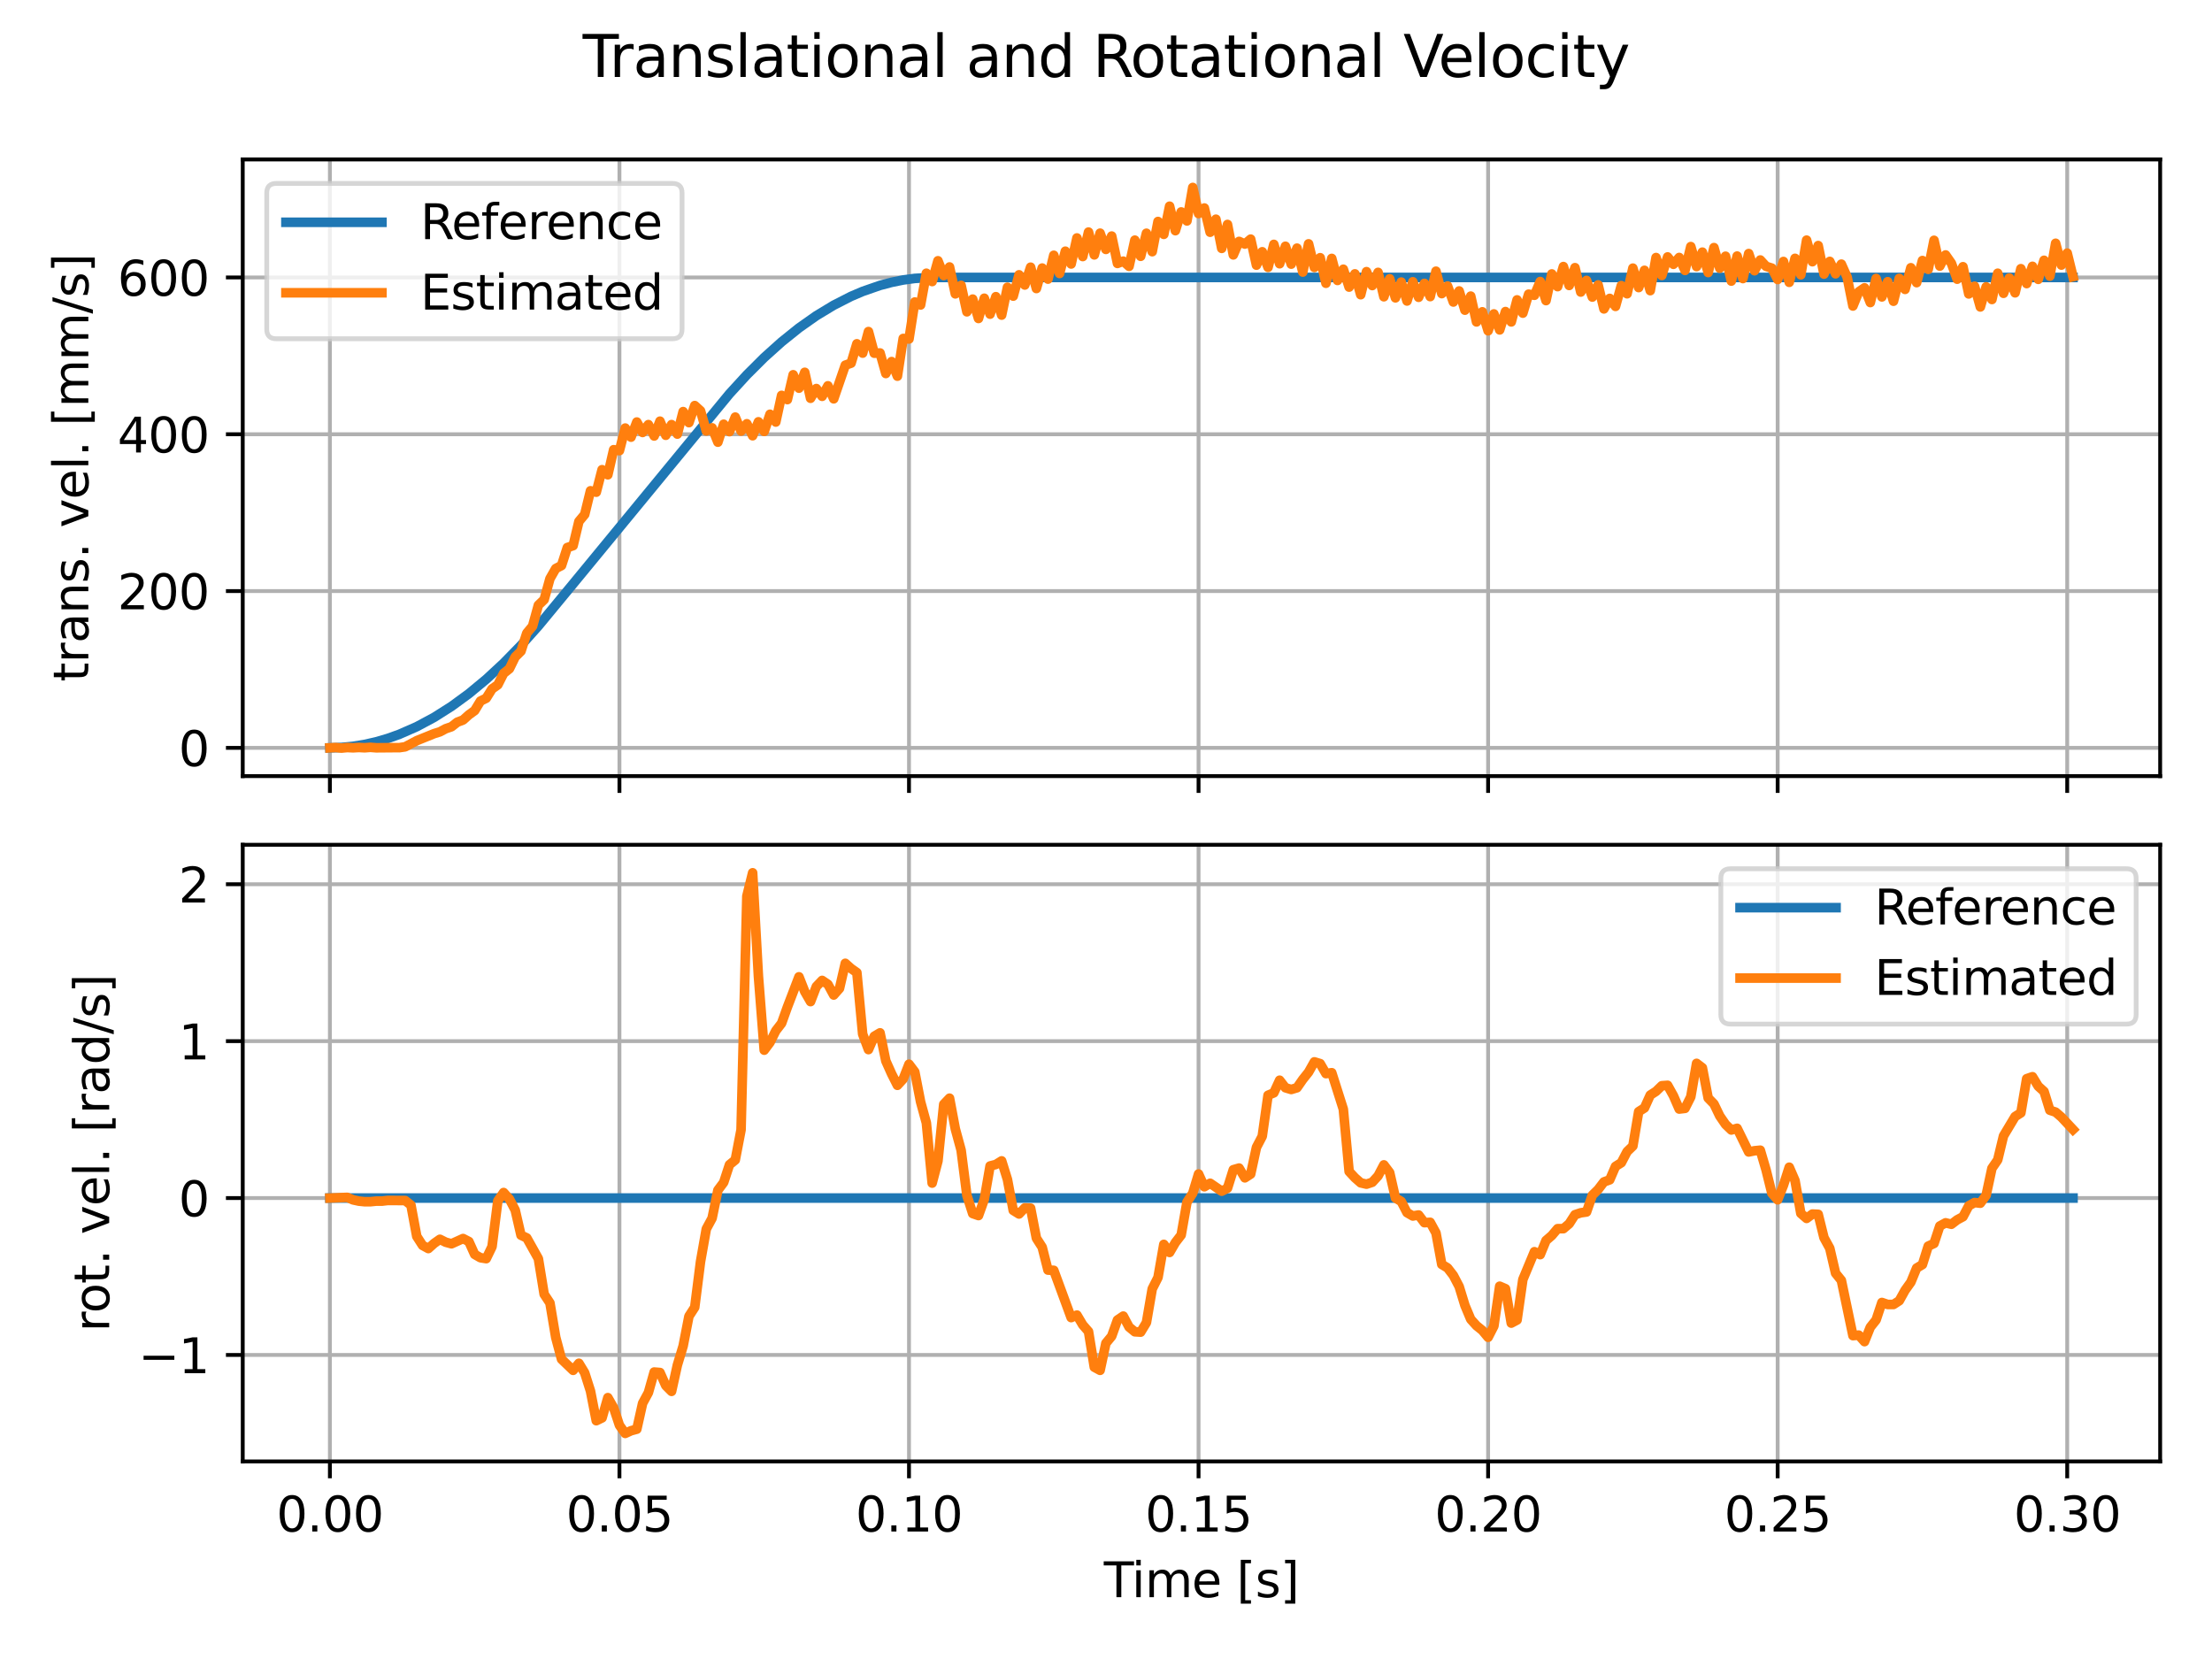 <?xml version="1.0" encoding="utf-8" standalone="no"?>
<!DOCTYPE svg PUBLIC "-//W3C//DTD SVG 1.1//EN"
  "http://www.w3.org/Graphics/SVG/1.1/DTD/svg11.dtd">
<svg xmlns:xlink="http://www.w3.org/1999/xlink" width="460.8pt" height="345.6pt" viewBox="0 0 460.8 345.6" xmlns="http://www.w3.org/2000/svg" version="1.1">
 <defs>
  <style type="text/css">*{stroke-linejoin: round; stroke-linecap: butt}</style>
 </defs>
 <g id="figure_1">
  <g id="patch_1">
   <path d="M 0 345.6 
L 460.8 345.6 
L 460.8 0 
L 0 0 
z
" style="fill: #ffffff"/>
  </g>
  <g id="axes_1">
   <g id="patch_2">
    <path d="M 50.566 161.679 
L 450 161.679 
L 450 33.214 
L 50.566 33.214 
z
" style="fill: #ffffff"/>
   </g>
   <g id="matplotlib.axis_1">
    <g id="xtick_1">
     <g id="line2d_1">
      <path d="M 68.722 161.679 
L 68.722 33.214 
" clip-path="url(#p7e1361c183)" style="fill: none; stroke: #b0b0b0; stroke-width: 0.8; stroke-linecap: square"/>
     </g>
     <g id="line2d_2">
      <defs>
       <path id="mea21c78e22" d="M 0 0 
L 0 3.5 
" style="stroke: #000000; stroke-width: 0.8"/>
      </defs>
      <g>
       <use xlink:href="#mea21c78e22" x="68.722" y="161.679" style="stroke: #000000; stroke-width: 0.8"/>
      </g>
     </g>
    </g>
    <g id="xtick_2">
     <g id="line2d_3">
      <path d="M 129.041 161.679 
L 129.041 33.214 
" clip-path="url(#p7e1361c183)" style="fill: none; stroke: #b0b0b0; stroke-width: 0.8; stroke-linecap: square"/>
     </g>
     <g id="line2d_4">
      <g>
       <use xlink:href="#mea21c78e22" x="129.041" y="161.679" style="stroke: #000000; stroke-width: 0.8"/>
      </g>
     </g>
    </g>
    <g id="xtick_3">
     <g id="line2d_5">
      <path d="M 189.36 161.679 
L 189.36 33.214 
" clip-path="url(#p7e1361c183)" style="fill: none; stroke: #b0b0b0; stroke-width: 0.8; stroke-linecap: square"/>
     </g>
     <g id="line2d_6">
      <g>
       <use xlink:href="#mea21c78e22" x="189.36" y="161.679" style="stroke: #000000; stroke-width: 0.8"/>
      </g>
     </g>
    </g>
    <g id="xtick_4">
     <g id="line2d_7">
      <path d="M 249.68 161.679 
L 249.68 33.214 
" clip-path="url(#p7e1361c183)" style="fill: none; stroke: #b0b0b0; stroke-width: 0.8; stroke-linecap: square"/>
     </g>
     <g id="line2d_8">
      <g>
       <use xlink:href="#mea21c78e22" x="249.68" y="161.679" style="stroke: #000000; stroke-width: 0.8"/>
      </g>
     </g>
    </g>
    <g id="xtick_5">
     <g id="line2d_9">
      <path d="M 309.999 161.679 
L 309.999 33.214 
" clip-path="url(#p7e1361c183)" style="fill: none; stroke: #b0b0b0; stroke-width: 0.8; stroke-linecap: square"/>
     </g>
     <g id="line2d_10">
      <g>
       <use xlink:href="#mea21c78e22" x="309.999" y="161.679" style="stroke: #000000; stroke-width: 0.8"/>
      </g>
     </g>
    </g>
    <g id="xtick_6">
     <g id="line2d_11">
      <path d="M 370.318 161.679 
L 370.318 33.214 
" clip-path="url(#p7e1361c183)" style="fill: none; stroke: #b0b0b0; stroke-width: 0.8; stroke-linecap: square"/>
     </g>
     <g id="line2d_12">
      <g>
       <use xlink:href="#mea21c78e22" x="370.318" y="161.679" style="stroke: #000000; stroke-width: 0.8"/>
      </g>
     </g>
    </g>
    <g id="xtick_7">
     <g id="line2d_13">
      <path d="M 430.638 161.679 
L 430.638 33.214 
" clip-path="url(#p7e1361c183)" style="fill: none; stroke: #b0b0b0; stroke-width: 0.8; stroke-linecap: square"/>
     </g>
     <g id="line2d_14">
      <g>
       <use xlink:href="#mea21c78e22" x="430.638" y="161.679" style="stroke: #000000; stroke-width: 0.8"/>
      </g>
     </g>
    </g>
   </g>
   <g id="matplotlib.axis_2">
    <g id="ytick_1">
     <g id="line2d_15">
      <path d="M 50.566 155.79 
L 450 155.79 
" clip-path="url(#p7e1361c183)" style="fill: none; stroke: #b0b0b0; stroke-width: 0.8; stroke-linecap: square"/>
     </g>
     <g id="line2d_16">
      <defs>
       <path id="m970d9c8c87" d="M 0 0 
L -3.5 0 
" style="stroke: #000000; stroke-width: 0.8"/>
      </defs>
      <g>
       <use xlink:href="#m970d9c8c87" x="50.566" y="155.79" style="stroke: #000000; stroke-width: 0.8"/>
      </g>
     </g>
     <g id="text_1">
      <!-- 0 -->
      <g transform="translate(37.203 159.589)scale(0.1 -0.1)">
       <defs>
        <path id="DejaVuSans-30" d="M 2034 4250 
Q 1547 4250 1301 3770 
Q 1056 3291 1056 2328 
Q 1056 1369 1301 889 
Q 1547 409 2034 409 
Q 2525 409 2770 889 
Q 3016 1369 3016 2328 
Q 3016 3291 2770 3770 
Q 2525 4250 2034 4250 
z
M 2034 4750 
Q 2819 4750 3233 4129 
Q 3647 3509 3647 2328 
Q 3647 1150 3233 529 
Q 2819 -91 2034 -91 
Q 1250 -91 836 529 
Q 422 1150 422 2328 
Q 422 3509 836 4129 
Q 1250 4750 2034 4750 
z
" transform="scale(0.016)"/>
       </defs>
       <use xlink:href="#DejaVuSans-30"/>
      </g>
     </g>
    </g>
    <g id="ytick_2">
     <g id="line2d_17">
      <path d="M 50.566 123.127 
L 450 123.127 
" clip-path="url(#p7e1361c183)" style="fill: none; stroke: #b0b0b0; stroke-width: 0.8; stroke-linecap: square"/>
     </g>
     <g id="line2d_18">
      <g>
       <use xlink:href="#m970d9c8c87" x="50.566" y="123.127" style="stroke: #000000; stroke-width: 0.8"/>
      </g>
     </g>
     <g id="text_2">
      <!-- 200 -->
      <g transform="translate(24.478 126.926)scale(0.1 -0.1)">
       <defs>
        <path id="DejaVuSans-32" d="M 1228 531 
L 3431 531 
L 3431 0 
L 469 0 
L 469 531 
Q 828 903 1448 1529 
Q 2069 2156 2228 2338 
Q 2531 2678 2651 2914 
Q 2772 3150 2772 3378 
Q 2772 3750 2511 3984 
Q 2250 4219 1831 4219 
Q 1534 4219 1204 4116 
Q 875 4013 500 3803 
L 500 4441 
Q 881 4594 1212 4672 
Q 1544 4750 1819 4750 
Q 2544 4750 2975 4387 
Q 3406 4025 3406 3419 
Q 3406 3131 3298 2873 
Q 3191 2616 2906 2266 
Q 2828 2175 2409 1742 
Q 1991 1309 1228 531 
z
" transform="scale(0.016)"/>
       </defs>
       <use xlink:href="#DejaVuSans-32"/>
       <use xlink:href="#DejaVuSans-30" x="63.623"/>
       <use xlink:href="#DejaVuSans-30" x="127.246"/>
      </g>
     </g>
    </g>
    <g id="ytick_3">
     <g id="line2d_19">
      <path d="M 50.566 90.464 
L 450 90.464 
" clip-path="url(#p7e1361c183)" style="fill: none; stroke: #b0b0b0; stroke-width: 0.8; stroke-linecap: square"/>
     </g>
     <g id="line2d_20">
      <g>
       <use xlink:href="#m970d9c8c87" x="50.566" y="90.464" style="stroke: #000000; stroke-width: 0.8"/>
      </g>
     </g>
     <g id="text_3">
      <!-- 400 -->
      <g transform="translate(24.478 94.263)scale(0.1 -0.1)">
       <defs>
        <path id="DejaVuSans-34" d="M 2419 4116 
L 825 1625 
L 2419 1625 
L 2419 4116 
z
M 2253 4666 
L 3047 4666 
L 3047 1625 
L 3713 1625 
L 3713 1100 
L 3047 1100 
L 3047 0 
L 2419 0 
L 2419 1100 
L 313 1100 
L 313 1709 
L 2253 4666 
z
" transform="scale(0.016)"/>
       </defs>
       <use xlink:href="#DejaVuSans-34"/>
       <use xlink:href="#DejaVuSans-30" x="63.623"/>
       <use xlink:href="#DejaVuSans-30" x="127.246"/>
      </g>
     </g>
    </g>
    <g id="ytick_4">
     <g id="line2d_21">
      <path d="M 50.566 57.801 
L 450 57.801 
" clip-path="url(#p7e1361c183)" style="fill: none; stroke: #b0b0b0; stroke-width: 0.8; stroke-linecap: square"/>
     </g>
     <g id="line2d_22">
      <g>
       <use xlink:href="#m970d9c8c87" x="50.566" y="57.801" style="stroke: #000000; stroke-width: 0.8"/>
      </g>
     </g>
     <g id="text_4">
      <!-- 600 -->
      <g transform="translate(24.478 61.601)scale(0.1 -0.1)">
       <defs>
        <path id="DejaVuSans-36" d="M 2113 2584 
Q 1688 2584 1439 2293 
Q 1191 2003 1191 1497 
Q 1191 994 1439 701 
Q 1688 409 2113 409 
Q 2538 409 2786 701 
Q 3034 994 3034 1497 
Q 3034 2003 2786 2293 
Q 2538 2584 2113 2584 
z
M 3366 4563 
L 3366 3988 
Q 3128 4100 2886 4159 
Q 2644 4219 2406 4219 
Q 1781 4219 1451 3797 
Q 1122 3375 1075 2522 
Q 1259 2794 1537 2939 
Q 1816 3084 2150 3084 
Q 2853 3084 3261 2657 
Q 3669 2231 3669 1497 
Q 3669 778 3244 343 
Q 2819 -91 2113 -91 
Q 1303 -91 875 529 
Q 447 1150 447 2328 
Q 447 3434 972 4092 
Q 1497 4750 2381 4750 
Q 2619 4750 2861 4703 
Q 3103 4656 3366 4563 
z
" transform="scale(0.016)"/>
       </defs>
       <use xlink:href="#DejaVuSans-36"/>
       <use xlink:href="#DejaVuSans-30" x="63.623"/>
       <use xlink:href="#DejaVuSans-30" x="127.246"/>
      </g>
     </g>
    </g>
    <g id="text_5">
     <!-- trans. vel. [mm/s] -->
     <g transform="translate(18.398 142.012)rotate(-90)scale(0.1 -0.1)">
      <defs>
       <path id="DejaVuSans-74" d="M 1172 4494 
L 1172 3500 
L 2356 3500 
L 2356 3053 
L 1172 3053 
L 1172 1153 
Q 1172 725 1289 603 
Q 1406 481 1766 481 
L 2356 481 
L 2356 0 
L 1766 0 
Q 1100 0 847 248 
Q 594 497 594 1153 
L 594 3053 
L 172 3053 
L 172 3500 
L 594 3500 
L 594 4494 
L 1172 4494 
z
" transform="scale(0.016)"/>
       <path id="DejaVuSans-72" d="M 2631 2963 
Q 2534 3019 2420 3045 
Q 2306 3072 2169 3072 
Q 1681 3072 1420 2755 
Q 1159 2438 1159 1844 
L 1159 0 
L 581 0 
L 581 3500 
L 1159 3500 
L 1159 2956 
Q 1341 3275 1631 3429 
Q 1922 3584 2338 3584 
Q 2397 3584 2469 3576 
Q 2541 3569 2628 3553 
L 2631 2963 
z
" transform="scale(0.016)"/>
       <path id="DejaVuSans-61" d="M 2194 1759 
Q 1497 1759 1228 1600 
Q 959 1441 959 1056 
Q 959 750 1161 570 
Q 1363 391 1709 391 
Q 2188 391 2477 730 
Q 2766 1069 2766 1631 
L 2766 1759 
L 2194 1759 
z
M 3341 1997 
L 3341 0 
L 2766 0 
L 2766 531 
Q 2569 213 2275 61 
Q 1981 -91 1556 -91 
Q 1019 -91 701 211 
Q 384 513 384 1019 
Q 384 1609 779 1909 
Q 1175 2209 1959 2209 
L 2766 2209 
L 2766 2266 
Q 2766 2663 2505 2880 
Q 2244 3097 1772 3097 
Q 1472 3097 1187 3025 
Q 903 2953 641 2809 
L 641 3341 
Q 956 3463 1253 3523 
Q 1550 3584 1831 3584 
Q 2591 3584 2966 3190 
Q 3341 2797 3341 1997 
z
" transform="scale(0.016)"/>
       <path id="DejaVuSans-6e" d="M 3513 2113 
L 3513 0 
L 2938 0 
L 2938 2094 
Q 2938 2591 2744 2837 
Q 2550 3084 2163 3084 
Q 1697 3084 1428 2787 
Q 1159 2491 1159 1978 
L 1159 0 
L 581 0 
L 581 3500 
L 1159 3500 
L 1159 2956 
Q 1366 3272 1645 3428 
Q 1925 3584 2291 3584 
Q 2894 3584 3203 3211 
Q 3513 2838 3513 2113 
z
" transform="scale(0.016)"/>
       <path id="DejaVuSans-73" d="M 2834 3397 
L 2834 2853 
Q 2591 2978 2328 3040 
Q 2066 3103 1784 3103 
Q 1356 3103 1142 2972 
Q 928 2841 928 2578 
Q 928 2378 1081 2264 
Q 1234 2150 1697 2047 
L 1894 2003 
Q 2506 1872 2764 1633 
Q 3022 1394 3022 966 
Q 3022 478 2636 193 
Q 2250 -91 1575 -91 
Q 1294 -91 989 -36 
Q 684 19 347 128 
L 347 722 
Q 666 556 975 473 
Q 1284 391 1588 391 
Q 1994 391 2212 530 
Q 2431 669 2431 922 
Q 2431 1156 2273 1281 
Q 2116 1406 1581 1522 
L 1381 1569 
Q 847 1681 609 1914 
Q 372 2147 372 2553 
Q 372 3047 722 3315 
Q 1072 3584 1716 3584 
Q 2034 3584 2315 3537 
Q 2597 3491 2834 3397 
z
" transform="scale(0.016)"/>
       <path id="DejaVuSans-2e" d="M 684 794 
L 1344 794 
L 1344 0 
L 684 0 
L 684 794 
z
" transform="scale(0.016)"/>
       <path id="DejaVuSans-20" transform="scale(0.016)"/>
       <path id="DejaVuSans-76" d="M 191 3500 
L 800 3500 
L 1894 563 
L 2988 3500 
L 3597 3500 
L 2284 0 
L 1503 0 
L 191 3500 
z
" transform="scale(0.016)"/>
       <path id="DejaVuSans-65" d="M 3597 1894 
L 3597 1613 
L 953 1613 
Q 991 1019 1311 708 
Q 1631 397 2203 397 
Q 2534 397 2845 478 
Q 3156 559 3463 722 
L 3463 178 
Q 3153 47 2828 -22 
Q 2503 -91 2169 -91 
Q 1331 -91 842 396 
Q 353 884 353 1716 
Q 353 2575 817 3079 
Q 1281 3584 2069 3584 
Q 2775 3584 3186 3129 
Q 3597 2675 3597 1894 
z
M 3022 2063 
Q 3016 2534 2758 2815 
Q 2500 3097 2075 3097 
Q 1594 3097 1305 2825 
Q 1016 2553 972 2059 
L 3022 2063 
z
" transform="scale(0.016)"/>
       <path id="DejaVuSans-6c" d="M 603 4863 
L 1178 4863 
L 1178 0 
L 603 0 
L 603 4863 
z
" transform="scale(0.016)"/>
       <path id="DejaVuSans-5b" d="M 550 4863 
L 1875 4863 
L 1875 4416 
L 1125 4416 
L 1125 -397 
L 1875 -397 
L 1875 -844 
L 550 -844 
L 550 4863 
z
" transform="scale(0.016)"/>
       <path id="DejaVuSans-6d" d="M 3328 2828 
Q 3544 3216 3844 3400 
Q 4144 3584 4550 3584 
Q 5097 3584 5394 3201 
Q 5691 2819 5691 2113 
L 5691 0 
L 5113 0 
L 5113 2094 
Q 5113 2597 4934 2840 
Q 4756 3084 4391 3084 
Q 3944 3084 3684 2787 
Q 3425 2491 3425 1978 
L 3425 0 
L 2847 0 
L 2847 2094 
Q 2847 2600 2669 2842 
Q 2491 3084 2119 3084 
Q 1678 3084 1418 2786 
Q 1159 2488 1159 1978 
L 1159 0 
L 581 0 
L 581 3500 
L 1159 3500 
L 1159 2956 
Q 1356 3278 1631 3431 
Q 1906 3584 2284 3584 
Q 2666 3584 2933 3390 
Q 3200 3197 3328 2828 
z
" transform="scale(0.016)"/>
       <path id="DejaVuSans-2f" d="M 1625 4666 
L 2156 4666 
L 531 -594 
L 0 -594 
L 1625 4666 
z
" transform="scale(0.016)"/>
       <path id="DejaVuSans-5d" d="M 1947 4863 
L 1947 -844 
L 622 -844 
L 622 -397 
L 1369 -397 
L 1369 4416 
L 622 4416 
L 622 4863 
L 1947 4863 
z
" transform="scale(0.016)"/>
      </defs>
      <use xlink:href="#DejaVuSans-74"/>
      <use xlink:href="#DejaVuSans-72" x="39.209"/>
      <use xlink:href="#DejaVuSans-61" x="80.322"/>
      <use xlink:href="#DejaVuSans-6e" x="141.602"/>
      <use xlink:href="#DejaVuSans-73" x="204.98"/>
      <use xlink:href="#DejaVuSans-2e" x="257.08"/>
      <use xlink:href="#DejaVuSans-20" x="288.867"/>
      <use xlink:href="#DejaVuSans-76" x="320.654"/>
      <use xlink:href="#DejaVuSans-65" x="379.834"/>
      <use xlink:href="#DejaVuSans-6c" x="441.357"/>
      <use xlink:href="#DejaVuSans-2e" x="469.141"/>
      <use xlink:href="#DejaVuSans-20" x="500.928"/>
      <use xlink:href="#DejaVuSans-5b" x="532.715"/>
      <use xlink:href="#DejaVuSans-6d" x="571.729"/>
      <use xlink:href="#DejaVuSans-6d" x="669.141"/>
      <use xlink:href="#DejaVuSans-2f" x="766.553"/>
      <use xlink:href="#DejaVuSans-73" x="800.244"/>
      <use xlink:href="#DejaVuSans-5d" x="852.344"/>
     </g>
    </g>
   </g>
   <g id="line2d_23">
    <path d="M 68.722 155.79 
L 71.135 155.711 
L 73.547 155.476 
L 75.96 155.084 
L 78.373 154.535 
L 80.786 153.83 
L 83.198 152.967 
L 86.818 151.38 
L 90.437 149.44 
L 94.056 147.147 
L 97.675 144.501 
L 101.294 141.503 
L 104.913 138.152 
L 108.532 134.444 
L 112.152 130.394 
L 119.39 121.624 
L 151.962 82.037 
L 155.582 78.085 
L 159.201 74.476 
L 162.82 71.226 
L 166.439 68.319 
L 170.058 65.771 
L 173.677 63.583 
L 177.296 61.737 
L 179.709 60.708 
L 183.328 59.451 
L 185.741 58.814 
L 188.154 58.324 
L 190.567 57.997 
L 194.186 57.801 
L 431.844 57.801 
L 431.844 57.801 
" clip-path="url(#p7e1361c183)" style="fill: none; stroke: #1f77b4; stroke-width: 2; stroke-linecap: square"/>
   </g>
   <g id="line2d_24">
    <path d="M 68.722 155.79 
L 69.928 155.723 
L 71.135 155.839 
L 72.341 155.726 
L 73.547 155.782 
L 74.754 155.713 
L 75.96 155.776 
L 77.166 155.684 
L 78.373 155.78 
L 81.992 155.75 
L 83.198 155.752 
L 84.405 155.575 
L 86.818 154.294 
L 90.437 152.829 
L 91.643 152.451 
L 92.849 151.805 
L 94.056 151.393 
L 95.262 150.443 
L 96.469 149.989 
L 97.675 148.904 
L 98.881 148.032 
L 100.088 146.048 
L 101.294 145.444 
L 102.501 143.515 
L 103.707 142.656 
L 104.913 140.281 
L 106.12 139.311 
L 107.326 136.845 
L 108.532 135.653 
L 109.739 131.897 
L 110.945 130.443 
L 112.152 126.066 
L 113.358 124.907 
L 114.564 120.546 
L 115.771 118.44 
L 116.977 117.803 
L 118.184 114.063 
L 119.39 113.671 
L 120.596 108.625 
L 121.803 107.171 
L 123.009 102.239 
L 124.215 102.533 
L 125.422 97.846 
L 126.628 98.907 
L 127.835 93.681 
L 129.041 93.877 
L 130.247 89.174 
L 131.454 91.068 
L 132.66 87.916 
L 133.867 90.089 
L 135.073 88.455 
L 136.279 90.823 
L 137.486 87.737 
L 138.692 90.676 
L 139.899 88.455 
L 141.105 90.431 
L 142.311 85.744 
L 143.518 88.047 
L 144.724 84.487 
L 145.93 85.581 
L 147.137 89.778 
L 148.343 89.125 
L 149.55 92.114 
L 150.756 88.374 
L 151.962 89.925 
L 153.169 86.888 
L 154.375 89.811 
L 155.582 88.276 
L 156.788 90.774 
L 157.994 87.867 
L 159.201 89.876 
L 160.407 86.3 
L 161.613 87.916 
L 162.82 82.364 
L 164.026 83.246 
L 165.233 78.069 
L 166.439 80.861 
L 167.645 77.562 
L 168.852 82.968 
L 170.058 80.943 
L 171.265 82.56 
L 172.471 80.371 
L 173.677 83.082 
L 176.09 76.076 
L 177.296 75.652 
L 178.503 71.618 
L 179.709 73.561 
L 180.916 69.07 
L 182.122 73.578 
L 183.328 73.529 
L 184.535 77.807 
L 185.741 75.325 
L 186.948 78.363 
L 188.154 70.507 
L 189.36 70.622 
L 190.567 62.913 
L 191.773 63.534 
L 192.979 56.92 
L 194.186 58.651 
L 195.392 54.323 
L 196.599 57.393 
L 197.805 55.613 
L 199.011 61.215 
L 200.218 59.451 
L 201.424 64.955 
L 202.631 62.309 
L 203.837 66.343 
L 205.043 62.129 
L 206.25 65.445 
L 207.456 61.803 
L 208.662 65.641 
L 209.869 59.843 
L 211.075 61.688 
L 212.282 57.246 
L 213.488 59.369 
L 214.694 55.662 
L 215.901 60.104 
L 217.107 55.842 
L 218.314 58.144 
L 219.52 53.18 
L 220.726 56.969 
L 221.933 52.33 
L 223.139 54.992 
L 224.346 49.57 
L 225.552 53.441 
L 226.758 48.346 
L 227.965 53.098 
L 229.171 48.574 
L 230.377 51.955 
L 231.584 49.179 
L 232.79 54.878 
L 233.997 54.405 
L 235.203 55.482 
L 236.409 50.028 
L 237.616 53.392 
L 238.822 48.591 
L 240.029 52.428 
L 241.235 46.141 
L 242.441 48.819 
L 243.648 42.956 
L 244.854 48.052 
L 246.06 44.148 
L 247.267 46.027 
L 248.473 39.053 
L 249.68 44.491 
L 250.886 43.332 
L 252.092 48.378 
L 253.299 45.667 
L 254.505 51.743 
L 255.712 46.761 
L 256.918 53.098 
L 258.124 50.289 
L 259.331 50.844 
L 260.537 49.815 
L 261.743 55.237 
L 262.95 52.445 
L 264.156 55.695 
L 265.363 50.91 
L 266.569 54.943 
L 267.775 51.302 
L 268.982 55.025 
L 270.188 51.694 
L 271.395 56.675 
L 272.601 50.795 
L 273.807 55.711 
L 275.014 53.686 
L 276.22 59.01 
L 277.426 53.833 
L 278.633 58.422 
L 279.839 56.087 
L 281.046 59.81 
L 282.252 57.05 
L 283.458 61.394 
L 284.665 56.593 
L 285.871 59.484 
L 287.078 56.74 
L 288.284 61.819 
L 289.49 58.079 
L 290.697 62.048 
L 291.903 58.765 
L 293.11 62.701 
L 294.316 58.7 
L 295.522 61.933 
L 296.729 59.043 
L 297.935 61.786 
L 299.141 56.495 
L 300.348 61.166 
L 301.554 59.582 
L 302.761 62.913 
L 303.967 60.61 
L 305.173 64.612 
L 306.38 61.688 
L 307.586 67.061 
L 308.793 64.955 
L 309.999 68.907 
L 311.205 65.396 
L 312.412 68.727 
L 313.618 64.906 
L 314.824 67.061 
L 316.031 62.472 
L 317.237 65.232 
L 318.444 61.28 
L 319.65 61.509 
L 320.856 58.651 
L 322.063 62.619 
L 323.269 57.067 
L 324.476 59.712 
L 325.682 55.531 
L 326.888 59.467 
L 328.095 55.76 
L 329.301 60.839 
L 330.507 58.422 
L 331.714 61.884 
L 332.92 59.353 
L 334.127 64.35 
L 335.333 62.162 
L 336.539 63.828 
L 337.746 59.5 
L 338.952 61.198 
L 340.159 55.858 
L 341.365 59.908 
L 342.571 56.315 
L 343.778 60.545 
L 344.984 53.653 
L 346.19 57.377 
L 347.397 53.523 
L 348.603 55.058 
L 349.81 53.637 
L 351.016 56.332 
L 352.222 51.367 
L 353.429 55.531 
L 354.635 52.526 
L 355.842 56.773 
L 357.048 51.579 
L 358.254 55.874 
L 359.461 53.376 
L 360.667 58.553 
L 361.874 53.343 
L 363.08 58.03 
L 364.286 52.82 
L 365.493 56.397 
L 366.699 54.16 
L 367.905 55.482 
L 369.112 55.858 
L 370.318 58.226 
L 371.525 54.47 
L 372.731 58.814 
L 373.937 53.817 
L 375.144 57.246 
L 376.35 50.028 
L 377.557 54.519 
L 378.763 51.155 
L 379.969 57.099 
L 381.176 54.454 
L 382.382 57.034 
L 383.588 55.025 
L 384.795 57.736 
L 386.001 63.746 
L 387.208 60.79 
L 388.414 59.957 
L 389.62 63.027 
L 390.827 58.014 
L 392.033 61.852 
L 393.24 58.683 
L 394.446 62.75 
L 395.652 57.997 
L 396.859 60.284 
L 398.065 55.776 
L 399.271 58.879 
L 400.478 54.274 
L 401.684 56.103 
L 402.891 50.06 
L 404.097 55.433 
L 405.303 53.114 
L 406.51 54.845 
L 407.716 58.161 
L 408.923 55.564 
L 410.129 61.231 
L 411.335 59.631 
L 412.542 63.942 
L 413.748 59.761 
L 414.954 62.391 
L 416.161 56.92 
L 417.367 61.1 
L 418.574 57.916 
L 419.78 61.002 
L 420.986 55.972 
L 422.193 59.075 
L 423.399 55.482 
L 424.606 58.193 
L 425.812 54.225 
L 427.018 57.524 
L 428.225 50.681 
L 429.431 55.221 
L 430.638 52.722 
L 431.844 57.638 
L 431.844 57.638 
" clip-path="url(#p7e1361c183)" style="fill: none; stroke: #ff7f0e; stroke-width: 2; stroke-linecap: square"/>
   </g>
   <g id="patch_3">
    <path d="M 50.566 161.679 
L 50.566 33.214 
" style="fill: none; stroke: #000000; stroke-width: 0.8; stroke-linejoin: miter; stroke-linecap: square"/>
   </g>
   <g id="patch_4">
    <path d="M 450 161.679 
L 450 33.214 
" style="fill: none; stroke: #000000; stroke-width: 0.8; stroke-linejoin: miter; stroke-linecap: square"/>
   </g>
   <g id="patch_5">
    <path d="M 50.566 161.679 
L 450 161.679 
" style="fill: none; stroke: #000000; stroke-width: 0.8; stroke-linejoin: miter; stroke-linecap: square"/>
   </g>
   <g id="patch_6">
    <path d="M 50.566 33.214 
L 450 33.214 
" style="fill: none; stroke: #000000; stroke-width: 0.8; stroke-linejoin: miter; stroke-linecap: square"/>
   </g>
   <g id="legend_1">
    <g id="patch_7">
     <path d="M 57.566 70.57 
L 140.083 70.57 
Q 142.083 70.57 142.083 68.57 
L 142.083 40.214 
Q 142.083 38.214 140.083 38.214 
L 57.566 38.214 
Q 55.566 38.214 55.566 40.214 
L 55.566 68.57 
Q 55.566 70.57 57.566 70.57 
z
" style="fill: #ffffff; opacity: 0.8; stroke: #cccccc; stroke-linejoin: miter"/>
    </g>
    <g id="line2d_25">
     <path d="M 59.566 46.312 
L 69.566 46.312 
L 79.566 46.312 
" style="fill: none; stroke: #1f77b4; stroke-width: 2; stroke-linecap: square"/>
    </g>
    <g id="text_6">
     <!-- Reference -->
     <g transform="translate(87.566 49.812)scale(0.1 -0.1)">
      <defs>
       <path id="DejaVuSans-52" d="M 2841 2188 
Q 3044 2119 3236 1894 
Q 3428 1669 3622 1275 
L 4263 0 
L 3584 0 
L 2988 1197 
Q 2756 1666 2539 1819 
Q 2322 1972 1947 1972 
L 1259 1972 
L 1259 0 
L 628 0 
L 628 4666 
L 2053 4666 
Q 2853 4666 3247 4331 
Q 3641 3997 3641 3322 
Q 3641 2881 3436 2590 
Q 3231 2300 2841 2188 
z
M 1259 4147 
L 1259 2491 
L 2053 2491 
Q 2509 2491 2742 2702 
Q 2975 2913 2975 3322 
Q 2975 3731 2742 3939 
Q 2509 4147 2053 4147 
L 1259 4147 
z
" transform="scale(0.016)"/>
       <path id="DejaVuSans-66" d="M 2375 4863 
L 2375 4384 
L 1825 4384 
Q 1516 4384 1395 4259 
Q 1275 4134 1275 3809 
L 1275 3500 
L 2222 3500 
L 2222 3053 
L 1275 3053 
L 1275 0 
L 697 0 
L 697 3053 
L 147 3053 
L 147 3500 
L 697 3500 
L 697 3744 
Q 697 4328 969 4595 
Q 1241 4863 1831 4863 
L 2375 4863 
z
" transform="scale(0.016)"/>
       <path id="DejaVuSans-63" d="M 3122 3366 
L 3122 2828 
Q 2878 2963 2633 3030 
Q 2388 3097 2138 3097 
Q 1578 3097 1268 2742 
Q 959 2388 959 1747 
Q 959 1106 1268 751 
Q 1578 397 2138 397 
Q 2388 397 2633 464 
Q 2878 531 3122 666 
L 3122 134 
Q 2881 22 2623 -34 
Q 2366 -91 2075 -91 
Q 1284 -91 818 406 
Q 353 903 353 1747 
Q 353 2603 823 3093 
Q 1294 3584 2113 3584 
Q 2378 3584 2631 3529 
Q 2884 3475 3122 3366 
z
" transform="scale(0.016)"/>
      </defs>
      <use xlink:href="#DejaVuSans-52"/>
      <use xlink:href="#DejaVuSans-65" x="64.982"/>
      <use xlink:href="#DejaVuSans-66" x="126.506"/>
      <use xlink:href="#DejaVuSans-65" x="161.711"/>
      <use xlink:href="#DejaVuSans-72" x="223.234"/>
      <use xlink:href="#DejaVuSans-65" x="262.098"/>
      <use xlink:href="#DejaVuSans-6e" x="323.621"/>
      <use xlink:href="#DejaVuSans-63" x="387"/>
      <use xlink:href="#DejaVuSans-65" x="441.98"/>
     </g>
    </g>
    <g id="line2d_26">
     <path d="M 59.566 60.99 
L 69.566 60.99 
L 79.566 60.99 
" style="fill: none; stroke: #ff7f0e; stroke-width: 2; stroke-linecap: square"/>
    </g>
    <g id="text_7">
     <!-- Estimated -->
     <g transform="translate(87.566 64.49)scale(0.1 -0.1)">
      <defs>
       <path id="DejaVuSans-45" d="M 628 4666 
L 3578 4666 
L 3578 4134 
L 1259 4134 
L 1259 2753 
L 3481 2753 
L 3481 2222 
L 1259 2222 
L 1259 531 
L 3634 531 
L 3634 0 
L 628 0 
L 628 4666 
z
" transform="scale(0.016)"/>
       <path id="DejaVuSans-69" d="M 603 3500 
L 1178 3500 
L 1178 0 
L 603 0 
L 603 3500 
z
M 603 4863 
L 1178 4863 
L 1178 4134 
L 603 4134 
L 603 4863 
z
" transform="scale(0.016)"/>
       <path id="DejaVuSans-64" d="M 2906 2969 
L 2906 4863 
L 3481 4863 
L 3481 0 
L 2906 0 
L 2906 525 
Q 2725 213 2448 61 
Q 2172 -91 1784 -91 
Q 1150 -91 751 415 
Q 353 922 353 1747 
Q 353 2572 751 3078 
Q 1150 3584 1784 3584 
Q 2172 3584 2448 3432 
Q 2725 3281 2906 2969 
z
M 947 1747 
Q 947 1113 1208 752 
Q 1469 391 1925 391 
Q 2381 391 2643 752 
Q 2906 1113 2906 1747 
Q 2906 2381 2643 2742 
Q 2381 3103 1925 3103 
Q 1469 3103 1208 2742 
Q 947 2381 947 1747 
z
" transform="scale(0.016)"/>
      </defs>
      <use xlink:href="#DejaVuSans-45"/>
      <use xlink:href="#DejaVuSans-73" x="63.184"/>
      <use xlink:href="#DejaVuSans-74" x="115.283"/>
      <use xlink:href="#DejaVuSans-69" x="154.492"/>
      <use xlink:href="#DejaVuSans-6d" x="182.275"/>
      <use xlink:href="#DejaVuSans-61" x="279.688"/>
      <use xlink:href="#DejaVuSans-74" x="340.967"/>
      <use xlink:href="#DejaVuSans-65" x="380.176"/>
      <use xlink:href="#DejaVuSans-64" x="441.699"/>
     </g>
    </g>
   </g>
  </g>
  <g id="axes_2">
   <g id="patch_8">
    <path d="M 50.566 304.444 
L 450 304.444 
L 450 175.979 
L 50.566 175.979 
z
" style="fill: #ffffff"/>
   </g>
   <g id="matplotlib.axis_3">
    <g id="xtick_8">
     <g id="line2d_27">
      <path d="M 68.722 304.444 
L 68.722 175.979 
" clip-path="url(#pa9f603b2e6)" style="fill: none; stroke: #b0b0b0; stroke-width: 0.8; stroke-linecap: square"/>
     </g>
     <g id="line2d_28">
      <g>
       <use xlink:href="#mea21c78e22" x="68.722" y="304.444" style="stroke: #000000; stroke-width: 0.8"/>
      </g>
     </g>
     <g id="text_8">
      <!-- 0.00 -->
      <g transform="translate(57.589 319.042)scale(0.1 -0.1)">
       <use xlink:href="#DejaVuSans-30"/>
       <use xlink:href="#DejaVuSans-2e" x="63.623"/>
       <use xlink:href="#DejaVuSans-30" x="95.41"/>
       <use xlink:href="#DejaVuSans-30" x="159.033"/>
      </g>
     </g>
    </g>
    <g id="xtick_9">
     <g id="line2d_29">
      <path d="M 129.041 304.444 
L 129.041 175.979 
" clip-path="url(#pa9f603b2e6)" style="fill: none; stroke: #b0b0b0; stroke-width: 0.8; stroke-linecap: square"/>
     </g>
     <g id="line2d_30">
      <g>
       <use xlink:href="#mea21c78e22" x="129.041" y="304.444" style="stroke: #000000; stroke-width: 0.8"/>
      </g>
     </g>
     <g id="text_9">
      <!-- 0.05 -->
      <g transform="translate(117.908 319.042)scale(0.1 -0.1)">
       <defs>
        <path id="DejaVuSans-35" d="M 691 4666 
L 3169 4666 
L 3169 4134 
L 1269 4134 
L 1269 2991 
Q 1406 3038 1543 3061 
Q 1681 3084 1819 3084 
Q 2600 3084 3056 2656 
Q 3513 2228 3513 1497 
Q 3513 744 3044 326 
Q 2575 -91 1722 -91 
Q 1428 -91 1123 -41 
Q 819 9 494 109 
L 494 744 
Q 775 591 1075 516 
Q 1375 441 1709 441 
Q 2250 441 2565 725 
Q 2881 1009 2881 1497 
Q 2881 1984 2565 2268 
Q 2250 2553 1709 2553 
Q 1456 2553 1204 2497 
Q 953 2441 691 2322 
L 691 4666 
z
" transform="scale(0.016)"/>
       </defs>
       <use xlink:href="#DejaVuSans-30"/>
       <use xlink:href="#DejaVuSans-2e" x="63.623"/>
       <use xlink:href="#DejaVuSans-30" x="95.41"/>
       <use xlink:href="#DejaVuSans-35" x="159.033"/>
      </g>
     </g>
    </g>
    <g id="xtick_10">
     <g id="line2d_31">
      <path d="M 189.36 304.444 
L 189.36 175.979 
" clip-path="url(#pa9f603b2e6)" style="fill: none; stroke: #b0b0b0; stroke-width: 0.8; stroke-linecap: square"/>
     </g>
     <g id="line2d_32">
      <g>
       <use xlink:href="#mea21c78e22" x="189.36" y="304.444" style="stroke: #000000; stroke-width: 0.8"/>
      </g>
     </g>
     <g id="text_10">
      <!-- 0.10 -->
      <g transform="translate(178.228 319.042)scale(0.1 -0.1)">
       <defs>
        <path id="DejaVuSans-31" d="M 794 531 
L 1825 531 
L 1825 4091 
L 703 3866 
L 703 4441 
L 1819 4666 
L 2450 4666 
L 2450 531 
L 3481 531 
L 3481 0 
L 794 0 
L 794 531 
z
" transform="scale(0.016)"/>
       </defs>
       <use xlink:href="#DejaVuSans-30"/>
       <use xlink:href="#DejaVuSans-2e" x="63.623"/>
       <use xlink:href="#DejaVuSans-31" x="95.41"/>
       <use xlink:href="#DejaVuSans-30" x="159.033"/>
      </g>
     </g>
    </g>
    <g id="xtick_11">
     <g id="line2d_33">
      <path d="M 249.68 304.444 
L 249.68 175.979 
" clip-path="url(#pa9f603b2e6)" style="fill: none; stroke: #b0b0b0; stroke-width: 0.8; stroke-linecap: square"/>
     </g>
     <g id="line2d_34">
      <g>
       <use xlink:href="#mea21c78e22" x="249.68" y="304.444" style="stroke: #000000; stroke-width: 0.8"/>
      </g>
     </g>
     <g id="text_11">
      <!-- 0.15 -->
      <g transform="translate(238.547 319.042)scale(0.1 -0.1)">
       <use xlink:href="#DejaVuSans-30"/>
       <use xlink:href="#DejaVuSans-2e" x="63.623"/>
       <use xlink:href="#DejaVuSans-31" x="95.41"/>
       <use xlink:href="#DejaVuSans-35" x="159.033"/>
      </g>
     </g>
    </g>
    <g id="xtick_12">
     <g id="line2d_35">
      <path d="M 309.999 304.444 
L 309.999 175.979 
" clip-path="url(#pa9f603b2e6)" style="fill: none; stroke: #b0b0b0; stroke-width: 0.8; stroke-linecap: square"/>
     </g>
     <g id="line2d_36">
      <g>
       <use xlink:href="#mea21c78e22" x="309.999" y="304.444" style="stroke: #000000; stroke-width: 0.8"/>
      </g>
     </g>
     <g id="text_12">
      <!-- 0.20 -->
      <g transform="translate(298.866 319.042)scale(0.1 -0.1)">
       <use xlink:href="#DejaVuSans-30"/>
       <use xlink:href="#DejaVuSans-2e" x="63.623"/>
       <use xlink:href="#DejaVuSans-32" x="95.41"/>
       <use xlink:href="#DejaVuSans-30" x="159.033"/>
      </g>
     </g>
    </g>
    <g id="xtick_13">
     <g id="line2d_37">
      <path d="M 370.318 304.444 
L 370.318 175.979 
" clip-path="url(#pa9f603b2e6)" style="fill: none; stroke: #b0b0b0; stroke-width: 0.8; stroke-linecap: square"/>
     </g>
     <g id="line2d_38">
      <g>
       <use xlink:href="#mea21c78e22" x="370.318" y="304.444" style="stroke: #000000; stroke-width: 0.8"/>
      </g>
     </g>
     <g id="text_13">
      <!-- 0.25 -->
      <g transform="translate(359.185 319.042)scale(0.1 -0.1)">
       <use xlink:href="#DejaVuSans-30"/>
       <use xlink:href="#DejaVuSans-2e" x="63.623"/>
       <use xlink:href="#DejaVuSans-32" x="95.41"/>
       <use xlink:href="#DejaVuSans-35" x="159.033"/>
      </g>
     </g>
    </g>
    <g id="xtick_14">
     <g id="line2d_39">
      <path d="M 430.638 304.444 
L 430.638 175.979 
" clip-path="url(#pa9f603b2e6)" style="fill: none; stroke: #b0b0b0; stroke-width: 0.8; stroke-linecap: square"/>
     </g>
     <g id="line2d_40">
      <g>
       <use xlink:href="#mea21c78e22" x="430.638" y="304.444" style="stroke: #000000; stroke-width: 0.8"/>
      </g>
     </g>
     <g id="text_14">
      <!-- 0.30 -->
      <g transform="translate(419.505 319.042)scale(0.1 -0.1)">
       <defs>
        <path id="DejaVuSans-33" d="M 2597 2516 
Q 3050 2419 3304 2112 
Q 3559 1806 3559 1356 
Q 3559 666 3084 287 
Q 2609 -91 1734 -91 
Q 1441 -91 1130 -33 
Q 819 25 488 141 
L 488 750 
Q 750 597 1062 519 
Q 1375 441 1716 441 
Q 2309 441 2620 675 
Q 2931 909 2931 1356 
Q 2931 1769 2642 2001 
Q 2353 2234 1838 2234 
L 1294 2234 
L 1294 2753 
L 1863 2753 
Q 2328 2753 2575 2939 
Q 2822 3125 2822 3475 
Q 2822 3834 2567 4026 
Q 2313 4219 1838 4219 
Q 1578 4219 1281 4162 
Q 984 4106 628 3988 
L 628 4550 
Q 988 4650 1302 4700 
Q 1616 4750 1894 4750 
Q 2613 4750 3031 4423 
Q 3450 4097 3450 3541 
Q 3450 3153 3228 2886 
Q 3006 2619 2597 2516 
z
" transform="scale(0.016)"/>
       </defs>
       <use xlink:href="#DejaVuSans-30"/>
       <use xlink:href="#DejaVuSans-2e" x="63.623"/>
       <use xlink:href="#DejaVuSans-33" x="95.41"/>
       <use xlink:href="#DejaVuSans-30" x="159.033"/>
      </g>
     </g>
    </g>
    <g id="text_15">
     <!-- Time [s] -->
     <g transform="translate(229.954 332.72)scale(0.1 -0.1)">
      <defs>
       <path id="DejaVuSans-54" d="M -19 4666 
L 3928 4666 
L 3928 4134 
L 2272 4134 
L 2272 0 
L 1638 0 
L 1638 4134 
L -19 4134 
L -19 4666 
z
" transform="scale(0.016)"/>
      </defs>
      <use xlink:href="#DejaVuSans-54"/>
      <use xlink:href="#DejaVuSans-69" x="57.959"/>
      <use xlink:href="#DejaVuSans-6d" x="85.742"/>
      <use xlink:href="#DejaVuSans-65" x="183.154"/>
      <use xlink:href="#DejaVuSans-20" x="244.678"/>
      <use xlink:href="#DejaVuSans-5b" x="276.465"/>
      <use xlink:href="#DejaVuSans-73" x="315.479"/>
      <use xlink:href="#DejaVuSans-5d" x="367.578"/>
     </g>
    </g>
   </g>
   <g id="matplotlib.axis_4">
    <g id="ytick_5">
     <g id="line2d_41">
      <path d="M 50.566 282.262 
L 450 282.262 
" clip-path="url(#pa9f603b2e6)" style="fill: none; stroke: #b0b0b0; stroke-width: 0.8; stroke-linecap: square"/>
     </g>
     <g id="line2d_42">
      <g>
       <use xlink:href="#m970d9c8c87" x="50.566" y="282.262" style="stroke: #000000; stroke-width: 0.8"/>
      </g>
     </g>
     <g id="text_16">
      <!-- −1 -->
      <g transform="translate(28.823 286.061)scale(0.1 -0.1)">
       <defs>
        <path id="DejaVuSans-2212" d="M 678 2272 
L 4684 2272 
L 4684 1741 
L 678 1741 
L 678 2272 
z
" transform="scale(0.016)"/>
       </defs>
       <use xlink:href="#DejaVuSans-2212"/>
       <use xlink:href="#DejaVuSans-31" x="83.789"/>
      </g>
     </g>
    </g>
    <g id="ytick_6">
     <g id="line2d_43">
      <path d="M 50.566 249.576 
L 450 249.576 
" clip-path="url(#pa9f603b2e6)" style="fill: none; stroke: #b0b0b0; stroke-width: 0.8; stroke-linecap: square"/>
     </g>
     <g id="line2d_44">
      <g>
       <use xlink:href="#m970d9c8c87" x="50.566" y="249.576" style="stroke: #000000; stroke-width: 0.8"/>
      </g>
     </g>
     <g id="text_17">
      <!-- 0 -->
      <g transform="translate(37.203 253.375)scale(0.1 -0.1)">
       <use xlink:href="#DejaVuSans-30"/>
      </g>
     </g>
    </g>
    <g id="ytick_7">
     <g id="line2d_45">
      <path d="M 50.566 216.89 
L 450 216.89 
" clip-path="url(#pa9f603b2e6)" style="fill: none; stroke: #b0b0b0; stroke-width: 0.8; stroke-linecap: square"/>
     </g>
     <g id="line2d_46">
      <g>
       <use xlink:href="#m970d9c8c87" x="50.566" y="216.89" style="stroke: #000000; stroke-width: 0.8"/>
      </g>
     </g>
     <g id="text_18">
      <!-- 1 -->
      <g transform="translate(37.203 220.689)scale(0.1 -0.1)">
       <use xlink:href="#DejaVuSans-31"/>
      </g>
     </g>
    </g>
    <g id="ytick_8">
     <g id="line2d_47">
      <path d="M 50.566 184.204 
L 450 184.204 
" clip-path="url(#pa9f603b2e6)" style="fill: none; stroke: #b0b0b0; stroke-width: 0.8; stroke-linecap: square"/>
     </g>
     <g id="line2d_48">
      <g>
       <use xlink:href="#m970d9c8c87" x="50.566" y="184.204" style="stroke: #000000; stroke-width: 0.8"/>
      </g>
     </g>
     <g id="text_19">
      <!-- 2 -->
      <g transform="translate(37.203 188.003)scale(0.1 -0.1)">
       <use xlink:href="#DejaVuSans-32"/>
      </g>
     </g>
    </g>
    <g id="text_20">
     <!-- rot. vel. [rad/s] -->
     <g transform="translate(22.744 277.439)rotate(-90)scale(0.1 -0.1)">
      <defs>
       <path id="DejaVuSans-6f" d="M 1959 3097 
Q 1497 3097 1228 2736 
Q 959 2375 959 1747 
Q 959 1119 1226 758 
Q 1494 397 1959 397 
Q 2419 397 2687 759 
Q 2956 1122 2956 1747 
Q 2956 2369 2687 2733 
Q 2419 3097 1959 3097 
z
M 1959 3584 
Q 2709 3584 3137 3096 
Q 3566 2609 3566 1747 
Q 3566 888 3137 398 
Q 2709 -91 1959 -91 
Q 1206 -91 779 398 
Q 353 888 353 1747 
Q 353 2609 779 3096 
Q 1206 3584 1959 3584 
z
" transform="scale(0.016)"/>
      </defs>
      <use xlink:href="#DejaVuSans-72"/>
      <use xlink:href="#DejaVuSans-6f" x="38.863"/>
      <use xlink:href="#DejaVuSans-74" x="100.045"/>
      <use xlink:href="#DejaVuSans-2e" x="139.254"/>
      <use xlink:href="#DejaVuSans-20" x="171.041"/>
      <use xlink:href="#DejaVuSans-76" x="202.828"/>
      <use xlink:href="#DejaVuSans-65" x="262.008"/>
      <use xlink:href="#DejaVuSans-6c" x="323.531"/>
      <use xlink:href="#DejaVuSans-2e" x="351.314"/>
      <use xlink:href="#DejaVuSans-20" x="383.102"/>
      <use xlink:href="#DejaVuSans-5b" x="414.889"/>
      <use xlink:href="#DejaVuSans-72" x="453.902"/>
      <use xlink:href="#DejaVuSans-61" x="495.016"/>
      <use xlink:href="#DejaVuSans-64" x="556.295"/>
      <use xlink:href="#DejaVuSans-2f" x="619.771"/>
      <use xlink:href="#DejaVuSans-73" x="653.463"/>
      <use xlink:href="#DejaVuSans-5d" x="705.562"/>
     </g>
    </g>
   </g>
   <g id="line2d_49">
    <path d="M 68.722 249.576 
L 431.844 249.576 
L 431.844 249.576 
" clip-path="url(#pa9f603b2e6)" style="fill: none; stroke: #1f77b4; stroke-width: 2; stroke-linecap: square"/>
   </g>
   <g id="line2d_50">
    <path d="M 68.722 249.576 
L 72.341 249.433 
L 73.547 249.955 
L 74.754 250.216 
L 75.96 250.338 
L 77.166 250.338 
L 78.373 250.216 
L 79.579 250.216 
L 80.786 250.077 
L 84.405 250.094 
L 85.611 251.051 
L 86.818 257.554 
L 88.024 259.434 
L 89.23 260.094 
L 90.437 259.015 
L 91.643 258.166 
L 92.849 258.774 
L 94.056 259.104 
L 96.469 258.009 
L 97.675 258.633 
L 98.881 261.313 
L 100.088 262.009 
L 101.294 262.199 
L 102.501 259.695 
L 103.707 250.164 
L 104.913 248.425 
L 106.12 249.781 
L 107.326 252.077 
L 108.532 257.312 
L 109.739 257.884 
L 112.152 262.199 
L 113.358 269.609 
L 114.564 271.436 
L 115.771 278.617 
L 116.977 283.144 
L 119.39 285.465 
L 120.596 283.994 
L 121.803 285.988 
L 123.009 289.779 
L 124.215 295.957 
L 125.422 295.369 
L 126.628 291.152 
L 127.835 293.277 
L 129.041 296.905 
L 130.247 298.604 
L 131.454 298.049 
L 132.66 297.722 
L 133.867 292.329 
L 135.073 290.106 
L 136.279 285.824 
L 137.486 285.922 
L 138.692 288.635 
L 139.899 289.845 
L 141.105 284.386 
L 142.311 280.392 
L 143.518 274.201 
L 144.724 272.338 
L 145.93 262.827 
L 147.137 256.008 
L 148.343 253.782 
L 149.55 247.938 
L 150.756 246.32 
L 151.962 242.633 
L 153.169 241.643 
L 154.375 235.364 
L 155.582 186.688 
L 156.788 181.818 
L 157.994 203.391 
L 159.201 218.769 
L 160.407 217.151 
L 161.613 214.733 
L 162.82 213.164 
L 164.026 209.797 
L 166.439 203.489 
L 167.645 206.561 
L 168.852 208.653 
L 170.058 205.515 
L 171.265 204.241 
L 172.471 205.058 
L 173.677 207.28 
L 174.884 205.908 
L 176.09 200.678 
L 177.296 201.756 
L 178.503 202.606 
L 179.709 215.419 
L 180.916 218.648 
L 182.122 215.877 
L 183.328 215.158 
L 184.535 221.015 
L 185.741 223.708 
L 186.948 226.091 
L 188.154 224.77 
L 189.36 221.691 
L 190.567 223.293 
L 191.773 229.52 
L 192.979 233.919 
L 194.186 246.459 
L 195.392 241.849 
L 196.599 230.039 
L 197.805 228.771 
L 199.011 235.171 
L 200.218 239.607 
L 201.424 249.033 
L 202.631 252.807 
L 203.837 253.223 
L 205.043 249.851 
L 206.25 242.895 
L 207.456 242.581 
L 208.662 241.832 
L 209.869 245.712 
L 211.075 252.146 
L 212.282 252.893 
L 213.488 251.625 
L 214.694 251.677 
L 215.901 257.937 
L 217.107 259.816 
L 218.314 264.582 
L 219.52 264.634 
L 223.139 274.479 
L 224.346 273.956 
L 225.552 275.992 
L 226.758 277.382 
L 227.965 284.811 
L 229.171 285.465 
L 230.377 279.817 
L 231.584 278.356 
L 232.79 274.982 
L 233.997 274.165 
L 235.203 276.443 
L 236.409 277.434 
L 237.616 277.506 
L 238.822 275.522 
L 240.029 268.494 
L 241.235 266.111 
L 242.441 259.225 
L 243.648 260.911 
L 244.854 258.842 
L 246.06 257.277 
L 247.267 250.425 
L 248.473 248.563 
L 249.68 244.562 
L 250.886 247.224 
L 252.092 246.494 
L 254.505 248.146 
L 255.712 247.52 
L 256.918 243.676 
L 258.124 243.329 
L 259.331 245.363 
L 260.537 244.581 
L 261.743 239.015 
L 262.95 236.701 
L 264.156 228.163 
L 265.363 227.657 
L 266.569 225.032 
L 267.775 226.598 
L 268.982 226.96 
L 270.188 226.598 
L 271.395 224.859 
L 272.601 223.345 
L 273.807 221.204 
L 275.014 221.571 
L 276.22 223.656 
L 277.426 223.466 
L 279.839 231.066 
L 281.046 244.042 
L 282.252 245.346 
L 283.458 246.407 
L 284.665 246.685 
L 285.871 246.284 
L 287.078 244.964 
L 288.284 242.666 
L 289.49 244.268 
L 290.697 249.555 
L 291.903 250.285 
L 293.11 252.616 
L 294.316 253.312 
L 295.522 253.103 
L 296.729 254.704 
L 297.935 254.632 
L 299.141 256.842 
L 300.348 263.399 
L 301.554 264.131 
L 302.761 265.696 
L 303.967 268.007 
L 305.173 271.939 
L 306.38 274.826 
L 307.586 276.166 
L 308.793 277.14 
L 309.999 278.584 
L 311.205 276.234 
L 312.412 267.939 
L 313.618 268.462 
L 314.824 275.626 
L 316.031 274.982 
L 317.237 266.546 
L 319.65 260.754 
L 320.856 261.365 
L 322.063 258.424 
L 323.269 257.381 
L 324.476 255.956 
L 325.682 255.956 
L 326.888 254.93 
L 328.095 253.05 
L 329.301 252.651 
L 330.507 252.477 
L 331.714 248.981 
L 332.92 247.798 
L 334.127 246.216 
L 335.333 245.781 
L 336.539 242.98 
L 337.746 242.215 
L 338.952 239.901 
L 340.159 238.737 
L 341.365 231.572 
L 342.571 230.804 
L 343.778 228.127 
L 344.984 227.346 
L 346.19 226.179 
L 347.397 226.091 
L 348.603 228.268 
L 349.81 231.033 
L 351.016 230.893 
L 352.222 228.493 
L 353.429 221.518 
L 354.635 222.44 
L 355.842 228.735 
L 357.048 229.971 
L 358.254 232.475 
L 359.461 234.233 
L 360.667 235.397 
L 361.874 235.05 
L 364.286 239.973 
L 365.493 239.727 
L 366.699 239.607 
L 367.905 243.712 
L 369.112 248.581 
L 370.318 249.938 
L 371.525 246.911 
L 372.731 243.153 
L 373.937 245.938 
L 375.144 252.772 
L 376.35 253.815 
L 377.557 252.913 
L 378.763 252.965 
L 379.969 257.832 
L 381.176 260.042 
L 382.382 265.226 
L 383.588 266.723 
L 386.001 278.235 
L 387.208 278.13 
L 388.414 279.487 
L 389.62 276.479 
L 390.827 274.966 
L 392.033 271.331 
L 393.24 271.747 
L 394.446 271.747 
L 395.652 270.965 
L 396.859 268.792 
L 398.065 267.105 
L 399.271 264.163 
L 400.478 263.435 
L 401.684 259.591 
L 402.891 259.035 
L 404.097 255.4 
L 405.303 254.737 
L 406.51 255.034 
L 407.716 254.113 
L 408.923 253.469 
L 410.129 251.19 
L 411.335 250.512 
L 412.542 250.651 
L 413.748 248.999 
L 414.954 243.382 
L 416.161 241.623 
L 417.367 236.632 
L 419.78 232.599 
L 420.986 231.831 
L 422.193 224.718 
L 423.399 224.3 
L 424.606 226.284 
L 425.812 227.379 
L 427.018 231.275 
L 428.225 231.677 
L 429.431 232.72 
L 431.844 235.292 
L 431.844 235.292 
" clip-path="url(#pa9f603b2e6)" style="fill: none; stroke: #ff7f0e; stroke-width: 2; stroke-linecap: square"/>
   </g>
   <g id="patch_9">
    <path d="M 50.566 304.444 
L 50.566 175.979 
" style="fill: none; stroke: #000000; stroke-width: 0.8; stroke-linejoin: miter; stroke-linecap: square"/>
   </g>
   <g id="patch_10">
    <path d="M 450 304.444 
L 450 175.979 
" style="fill: none; stroke: #000000; stroke-width: 0.8; stroke-linejoin: miter; stroke-linecap: square"/>
   </g>
   <g id="patch_11">
    <path d="M 50.566 304.444 
L 450 304.444 
" style="fill: none; stroke: #000000; stroke-width: 0.8; stroke-linejoin: miter; stroke-linecap: square"/>
   </g>
   <g id="patch_12">
    <path d="M 50.566 175.979 
L 450 175.979 
" style="fill: none; stroke: #000000; stroke-width: 0.8; stroke-linejoin: miter; stroke-linecap: square"/>
   </g>
   <g id="legend_2">
    <g id="patch_13">
     <path d="M 360.483 213.335 
L 443 213.335 
Q 445 213.335 445 211.335 
L 445 182.979 
Q 445 180.979 443 180.979 
L 360.483 180.979 
Q 358.483 180.979 358.483 182.979 
L 358.483 211.335 
Q 358.483 213.335 360.483 213.335 
z
" style="fill: #ffffff; opacity: 0.8; stroke: #cccccc; stroke-linejoin: miter"/>
    </g>
    <g id="line2d_51">
     <path d="M 362.483 189.077 
L 372.483 189.077 
L 382.483 189.077 
" style="fill: none; stroke: #1f77b4; stroke-width: 2; stroke-linecap: square"/>
    </g>
    <g id="text_21">
     <!-- Reference -->
     <g transform="translate(390.483 192.577)scale(0.1 -0.1)">
      <use xlink:href="#DejaVuSans-52"/>
      <use xlink:href="#DejaVuSans-65" x="64.982"/>
      <use xlink:href="#DejaVuSans-66" x="126.506"/>
      <use xlink:href="#DejaVuSans-65" x="161.711"/>
      <use xlink:href="#DejaVuSans-72" x="223.234"/>
      <use xlink:href="#DejaVuSans-65" x="262.098"/>
      <use xlink:href="#DejaVuSans-6e" x="323.621"/>
      <use xlink:href="#DejaVuSans-63" x="387"/>
      <use xlink:href="#DejaVuSans-65" x="441.98"/>
     </g>
    </g>
    <g id="line2d_52">
     <path d="M 362.483 203.755 
L 372.483 203.755 
L 382.483 203.755 
" style="fill: none; stroke: #ff7f0e; stroke-width: 2; stroke-linecap: square"/>
    </g>
    <g id="text_22">
     <!-- Estimated -->
     <g transform="translate(390.483 207.255)scale(0.1 -0.1)">
      <use xlink:href="#DejaVuSans-45"/>
      <use xlink:href="#DejaVuSans-73" x="63.184"/>
      <use xlink:href="#DejaVuSans-74" x="115.283"/>
      <use xlink:href="#DejaVuSans-69" x="154.492"/>
      <use xlink:href="#DejaVuSans-6d" x="182.275"/>
      <use xlink:href="#DejaVuSans-61" x="279.688"/>
      <use xlink:href="#DejaVuSans-74" x="340.967"/>
      <use xlink:href="#DejaVuSans-65" x="380.176"/>
      <use xlink:href="#DejaVuSans-64" x="441.699"/>
     </g>
    </g>
   </g>
  </g>
  <g id="text_23">
   <!-- Translational and Rotational Velocity -->
   <g transform="translate(121.385 16.03)scale(0.12 -0.12)">
    <defs>
     <path id="DejaVuSans-56" d="M 1831 0 
L 50 4666 
L 709 4666 
L 2188 738 
L 3669 4666 
L 4325 4666 
L 2547 0 
L 1831 0 
z
" transform="scale(0.016)"/>
     <path id="DejaVuSans-79" d="M 2059 -325 
Q 1816 -950 1584 -1140 
Q 1353 -1331 966 -1331 
L 506 -1331 
L 506 -850 
L 844 -850 
Q 1081 -850 1212 -737 
Q 1344 -625 1503 -206 
L 1606 56 
L 191 3500 
L 800 3500 
L 1894 763 
L 2988 3500 
L 3597 3500 
L 2059 -325 
z
" transform="scale(0.016)"/>
    </defs>
    <use xlink:href="#DejaVuSans-54"/>
    <use xlink:href="#DejaVuSans-72" x="46.334"/>
    <use xlink:href="#DejaVuSans-61" x="87.447"/>
    <use xlink:href="#DejaVuSans-6e" x="148.727"/>
    <use xlink:href="#DejaVuSans-73" x="212.105"/>
    <use xlink:href="#DejaVuSans-6c" x="264.205"/>
    <use xlink:href="#DejaVuSans-61" x="291.988"/>
    <use xlink:href="#DejaVuSans-74" x="353.268"/>
    <use xlink:href="#DejaVuSans-69" x="392.477"/>
    <use xlink:href="#DejaVuSans-6f" x="420.26"/>
    <use xlink:href="#DejaVuSans-6e" x="481.441"/>
    <use xlink:href="#DejaVuSans-61" x="544.82"/>
    <use xlink:href="#DejaVuSans-6c" x="606.1"/>
    <use xlink:href="#DejaVuSans-20" x="633.883"/>
    <use xlink:href="#DejaVuSans-61" x="665.67"/>
    <use xlink:href="#DejaVuSans-6e" x="726.949"/>
    <use xlink:href="#DejaVuSans-64" x="790.328"/>
    <use xlink:href="#DejaVuSans-20" x="853.805"/>
    <use xlink:href="#DejaVuSans-52" x="885.592"/>
    <use xlink:href="#DejaVuSans-6f" x="950.574"/>
    <use xlink:href="#DejaVuSans-74" x="1011.756"/>
    <use xlink:href="#DejaVuSans-61" x="1050.965"/>
    <use xlink:href="#DejaVuSans-74" x="1112.244"/>
    <use xlink:href="#DejaVuSans-69" x="1151.453"/>
    <use xlink:href="#DejaVuSans-6f" x="1179.236"/>
    <use xlink:href="#DejaVuSans-6e" x="1240.418"/>
    <use xlink:href="#DejaVuSans-61" x="1303.797"/>
    <use xlink:href="#DejaVuSans-6c" x="1365.076"/>
    <use xlink:href="#DejaVuSans-20" x="1392.859"/>
    <use xlink:href="#DejaVuSans-56" x="1424.646"/>
    <use xlink:href="#DejaVuSans-65" x="1485.305"/>
    <use xlink:href="#DejaVuSans-6c" x="1546.828"/>
    <use xlink:href="#DejaVuSans-6f" x="1574.611"/>
    <use xlink:href="#DejaVuSans-63" x="1635.793"/>
    <use xlink:href="#DejaVuSans-69" x="1690.773"/>
    <use xlink:href="#DejaVuSans-74" x="1718.557"/>
    <use xlink:href="#DejaVuSans-79" x="1757.766"/>
   </g>
  </g>
 </g>
 <defs>
  <clipPath id="p7e1361c183">
   <rect x="50.566" y="33.214" width="399.434" height="128.465"/>
  </clipPath>
  <clipPath id="pa9f603b2e6">
   <rect x="50.566" y="175.979" width="399.434" height="128.465"/>
  </clipPath>
 </defs>
</svg>
